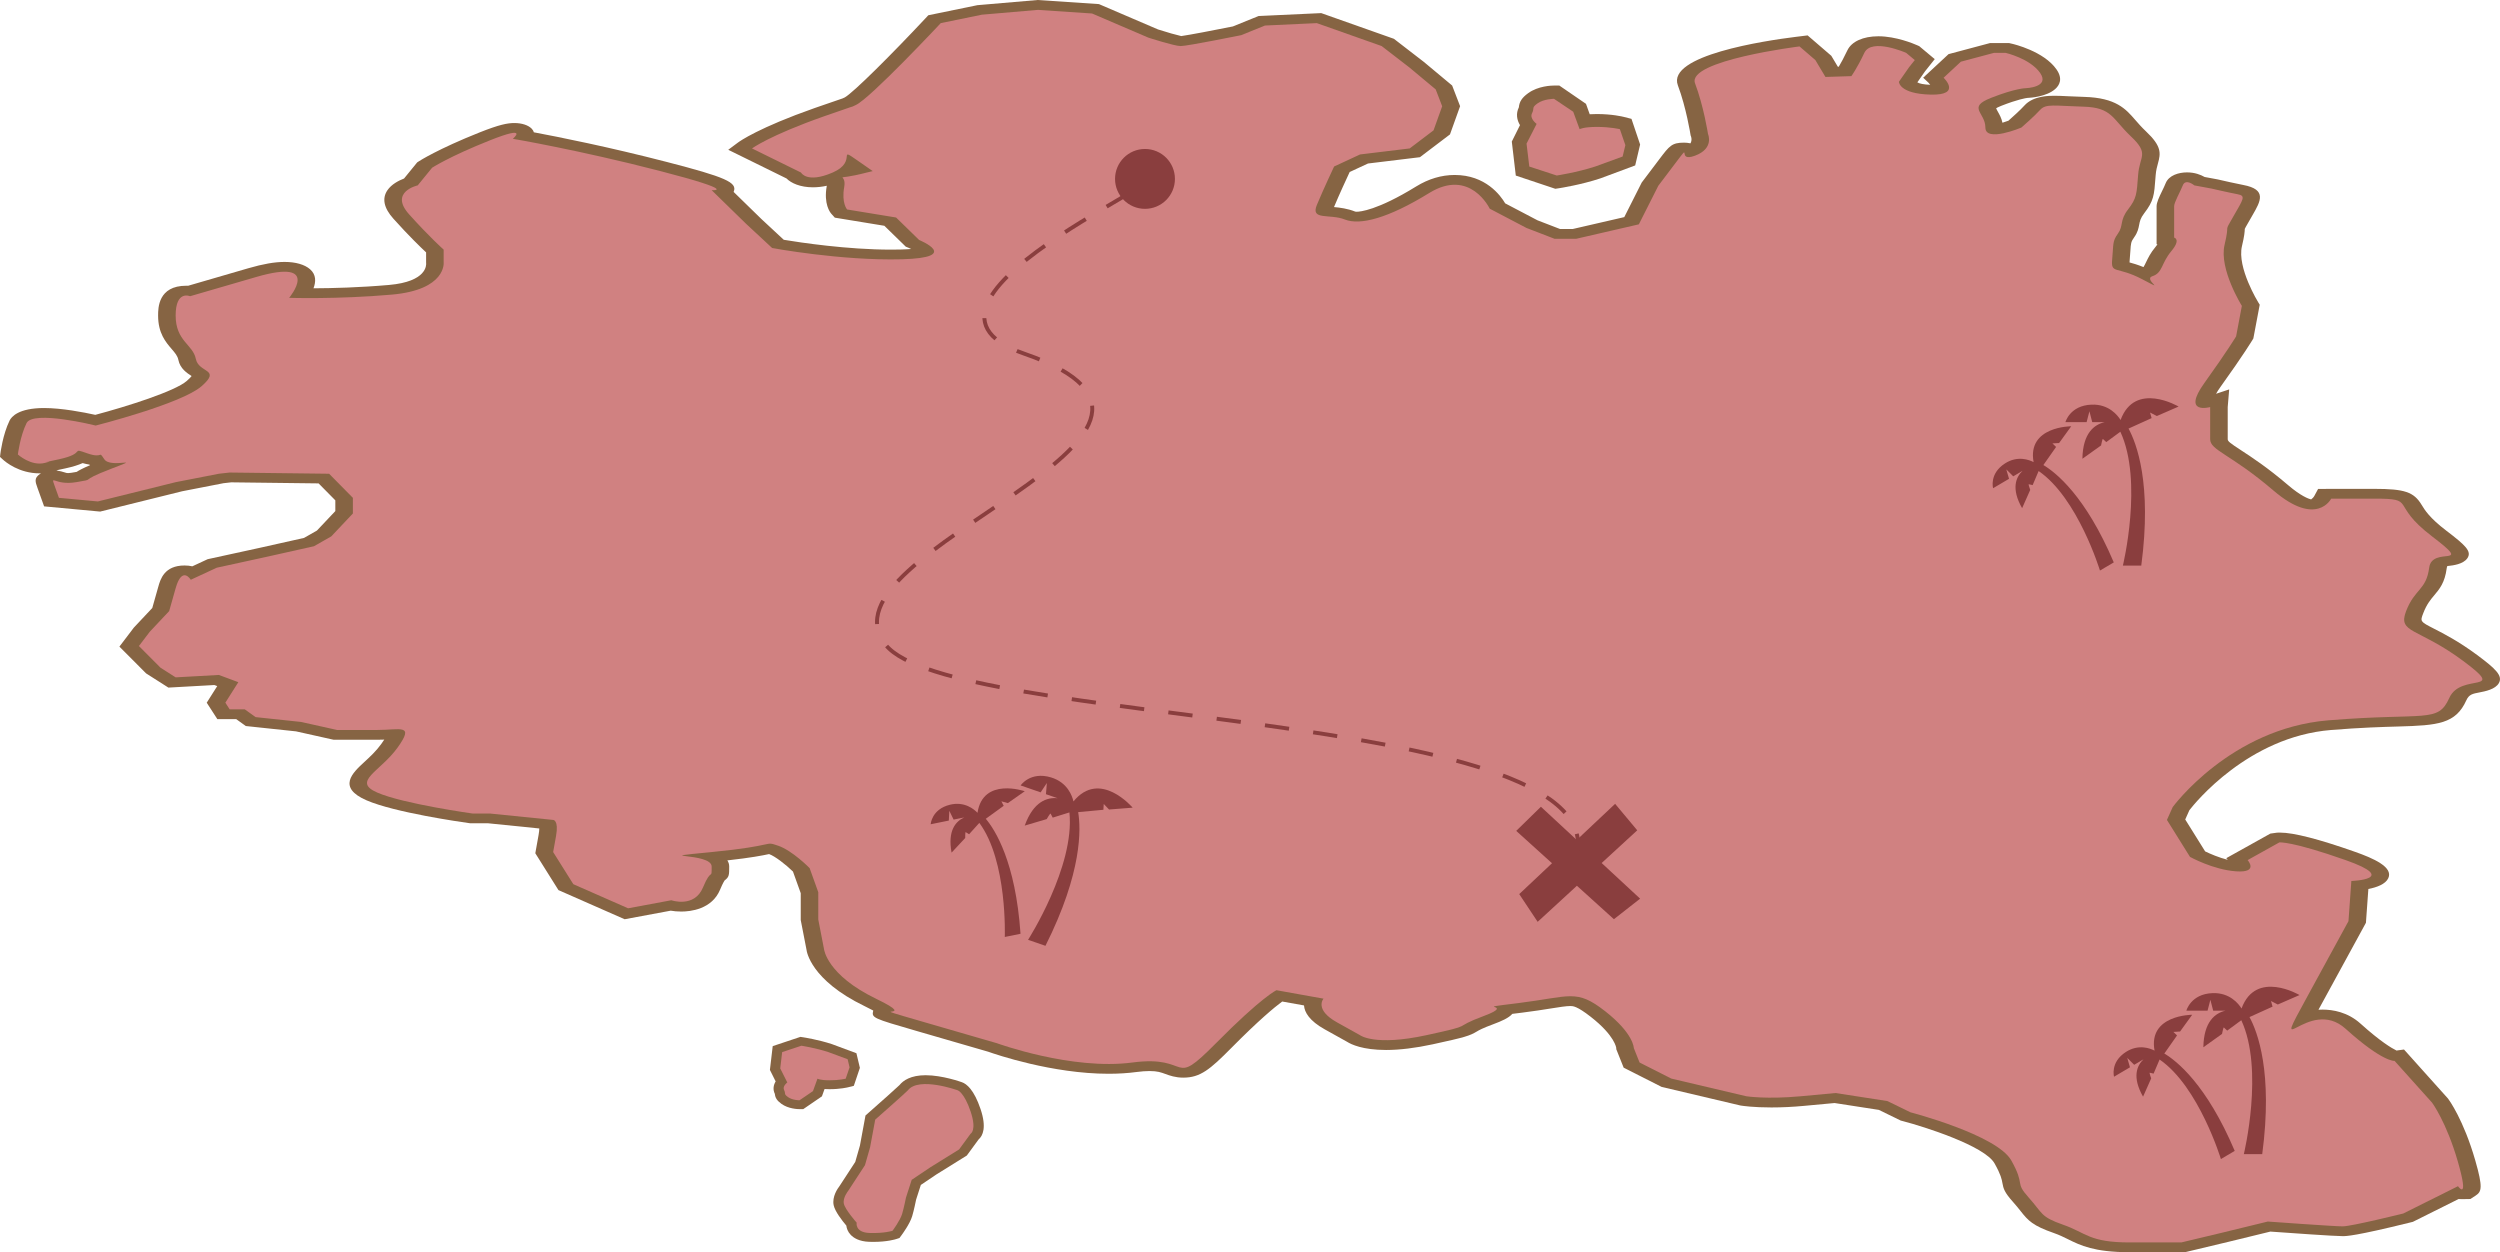 <svg width="1695" height="849" viewBox="0 0 1695 849" fill="none" xmlns="http://www.w3.org/2000/svg">
<path d="M38.222 319.079C40.774 319.295 42.654 319.905 43.761 320.267C44.837 320.618 45.313 320.761 46.188 320.761C46.777 320.761 47.479 320.691 48.264 320.562C49.87 320.29 51.06 320.097 51.952 319.945C53.654 318.841 56.188 317.464 61.036 315.408C60.888 315.272 60.751 315.133 60.62 314.994C59.139 314.761 57.616 314.423 56.022 313.979C53.255 315.222 49.489 316.456 44.231 317.584C42.357 317.985 40.864 318.303 39.686 318.559C39.186 318.751 38.698 318.923 38.222 319.079ZM1443.78 849C1419.88 849 1410.43 844.321 1402.09 840.195C1399.09 838.706 1396.24 837.3 1392.54 836.007C1378.26 831.036 1375.15 827.676 1370 821.143C1368.64 819.428 1367.04 817.382 1364.75 814.835C1358.99 808.405 1358.29 805.815 1357.64 802.121C1357.2 799.623 1356.65 796.516 1352.31 788.799C1345.62 776.854 1304.23 763.787 1290.26 760.153L1288.73 759.755L1273.87 752.505L1243.85 747.856L1223.01 749.792C1215.45 750.495 1208.04 750.854 1201.01 750.854C1188.7 750.854 1181.45 749.753 1180.66 749.627L1179.96 749.517L1126.62 736.938L1100.84 723.872L1095.82 711.307V710.577C1095.82 710.577 1095.06 702.299 1078.5 689.379C1069.16 682.083 1066.4 682.083 1064.75 682.083C1061.85 682.083 1057.13 682.839 1051.15 683.791C1046.11 684.6 1039.82 685.605 1032.15 686.554C1029.63 686.869 1027.33 687.154 1025.35 687.399C1022.99 690.172 1017.99 692.35 1012.72 694.31C1004.83 697.242 1002.77 698.476 1001.27 699.371C996.435 702.25 993.562 703.231 971.36 708.043C959.611 710.59 948.986 711.884 939.771 711.884C923.828 711.884 916.035 708.067 913.346 706.355L898.069 697.839C887.866 692.148 884.428 686.351 884.118 681.682L869.341 679.029C864.16 682.869 853.529 691.631 834.837 710.511C820.381 725.119 813.825 730.641 802.243 730.641C796.918 730.641 793.028 729.215 790.19 728.177C787.132 727.056 784.717 726.17 779.393 726.17C776.817 726.17 773.831 726.396 770.517 726.83C764.604 727.62 758.25 728.014 751.629 728.014C713.466 728.014 675.143 714.895 669.961 713.054L621.596 699.036C591.447 690.294 590.87 690.129 592.06 685.147V685.144C590.662 684.385 588.734 683.387 586.075 682.1C549.513 664.417 546.919 644.851 546.83 644.028L542.897 623.799V605.582L537.633 590.911C532.707 586.092 525.39 580.448 521.428 579.065C517.132 579.987 509.232 581.566 493.146 583.343C493.943 584.56 494.401 585.937 494.401 587.499C494.401 593.246 494.401 594.609 491.29 596.924H491.296C491.332 596.924 490.273 598.22 488.232 603.148C482.676 616.583 467.982 618.035 461.926 618.035C459.207 618.035 456.762 617.78 454.734 617.442L423.513 623.245L378.634 603.493L362.941 578.501L365.154 566.141C365.505 564.201 365.63 562.756 365.642 561.701L330.989 558.189H318.871L317.449 557.99C312.398 557.287 267.573 550.88 248.554 542.632C228.333 533.867 239.119 523.925 246.989 516.665C250.761 513.187 255.044 509.243 258.489 504.435C259.316 503.281 259.988 502.296 260.529 501.457C259.066 501.513 257.501 501.553 255.859 501.553H226.21L200.73 495.869L166.672 492.251L160.158 487.578H147.362L140.164 476.429L147.285 465.173L145.345 464.45L114.173 466.191L99.044 456.55L80.96 438.404L90.74 425.533L103.25 412.208L107.337 397.765C108.759 392.741 111.412 383.396 125.143 383.396C126.993 383.396 128.748 383.588 130.384 383.966L140.8 379.128L176.304 371.384L206.12 364.712L214.877 359.724L227.352 346.512V339.236L216.013 327.745L156.773 327.025L151.544 327.609L123.477 333.084L67.907 346.853L29.905 343.322L25.366 330.663C23.957 326.74 23.029 324.147 26.937 321.487L27.77 320.923C27.454 320.93 27.145 320.933 26.824 320.933C12.856 320.933 3.653 313.13 1.945 311.568L0 309.777L0.25 307.684C0.309 307.157 1.85 294.658 6.502 285.14C7.752 282.583 12.534 276.644 29.888 276.644C41.869 276.644 56.795 279.545 64.612 281.27C86.201 275.539 118.67 265.252 126.636 258.275C128.528 256.62 129.462 255.565 129.92 254.952C129.866 254.922 129.813 254.889 129.765 254.856C126.904 253.012 122.115 249.931 120.943 244.051C120.389 241.282 118.736 239.358 116.445 236.692C112.323 231.9 107.195 225.934 107.195 213.909C107.195 208.918 107.195 193.723 126.326 193.723C126.737 193.723 127.136 193.732 127.522 193.749L168.296 181.89C178.386 178.955 186.221 177.589 192.949 177.589C200.427 177.589 206.554 179.35 210.219 182.547C214.449 186.241 214.223 191.089 212.539 195.467C225.353 195.411 243.884 194.95 263.772 193.199C289.501 190.937 289.055 179.638 288.918 178.358L288.9 177.967V171.112C285.414 167.862 277.21 159.969 266.71 148.259C260.238 141.04 258.881 134.556 262.677 128.981C265.431 124.952 270.262 122.448 273.938 121.036L282.85 110.105L283.95 109.389C284.462 109.054 296.937 101.025 325.141 89.793C338.479 84.487 344.053 83.419 348.729 83.419C353.791 83.419 358.194 84.855 360.508 87.262C361.251 88.038 361.733 88.854 361.959 89.706C378.64 92.827 412.799 99.635 452.342 109.87C491.933 120.117 499.952 123.665 497.495 129.87C497.465 129.95 497.429 130.029 497.388 130.112L516.276 148.538L531.398 162.579C542.529 164.43 574.415 169.255 604.172 169.252C606.42 169.252 608.669 169.225 610.888 169.165C613.756 169.089 616.01 168.96 617.771 168.814C617.2 168.529 616.635 168.27 616.141 168.068L614.107 167.235L599.597 153.081L566.009 147.573L563.689 144.993C562.779 143.978 558.353 138.304 560.536 126.116C560.548 126.06 560.56 126.003 560.572 125.944C557.353 126.647 554.236 126.995 551.172 126.995C542.588 126.995 536.359 124.173 533.254 120.993L493.747 101.556L500.338 96.654C501.671 95.666 514.467 86.582 552.35 73.244C561.375 70.067 567.722 67.882 571.268 66.731C571.678 66.538 572.166 66.316 572.761 66.048C578.555 62.841 605.112 36.32 627.278 12.615L629.401 10.344L662.68 3.509L703.573 2.71163e-05L745.067 2.776L785.146 19.961C791.142 21.894 797.787 23.785 800.88 24.458C806.443 23.669 822.261 20.674 835.884 17.931L853.333 10.858L895.802 8.888L945.072 26.312L965.423 42.021L984.555 57.979L989.945 71.997L983.086 91.126L962.704 106.583L927.493 110.858L915.077 116.621C912.965 121.152 907.825 132.261 904.452 140.39C908.426 140.744 913.679 141.408 918.765 143.434C918.849 143.467 919.075 143.557 919.842 143.557C921.936 143.557 933.697 142.731 960.176 126.411C968.558 121.251 977.339 118.635 986.286 118.635C1007.21 118.635 1017.35 132.474 1020.51 137.869L1042.45 149.38L1057.72 155.27H1066.28L1101.26 147.205L1113.08 123.768L1125.09 107.863C1131.9 98.853 1133.52 96.71 1141.84 96.71C1143.03 96.71 1144.56 96.846 1146.13 97.185C1147.46 94.913 1146.53 92.525 1146.46 92.376L1146.28 91.935L1146.18 91.408C1146.15 91.225 1143.24 72.823 1137.6 57.89C1129.92 37.537 1196.8 27.569 1217.48 25.002L1225.56 23.997L1241.63 37.836L1246.07 45.264L1246.67 45.244C1248.18 42.714 1250.24 38.987 1252.52 34.142C1255.35 28.166 1263.2 24.597 1273.54 24.597C1285.48 24.597 1297.47 29.625 1299.74 30.63L1301.22 31.279L1311.75 40.091L1305.19 48.329L1299.96 55.83C1301.25 56.712 1304.43 57.329 1308.7 57.495C1308.32 56.954 1307.88 56.43 1307.52 56.089L1303.91 52.686L1321.12 36.698L1349.25 29.197H1362.12L1364.3 29.698C1365.18 29.897 1385.72 34.732 1394.3 47.042C1398.82 53.509 1396.27 57.9 1393.34 60.443C1387.48 65.534 1377.08 66.293 1374.41 66.403C1373.56 66.512 1368.05 67.344 1356.86 71.745C1354.72 72.591 1353.77 73.148 1353.39 73.407C1353.55 73.951 1354.14 75.008 1354.59 75.808C1355.67 77.721 1357.04 80.162 1357.66 83.216C1359.03 82.795 1360.45 82.311 1361.71 81.837C1364.18 79.658 1369.82 74.607 1372.57 71.533C1378.5 64.93 1389.25 64.93 1392.79 64.93C1395.55 64.93 1398.6 65.076 1402.14 65.249C1405.19 65.398 1408.81 65.573 1413.11 65.693C1434.66 66.293 1441.26 73.888 1447.63 81.23C1449.67 83.581 1451.98 86.244 1455 89.093C1465.65 99.141 1465.02 103.86 1463.1 110.732C1462.49 112.954 1461.79 115.471 1461.53 118.883L1461.42 120.279C1460.53 132.49 1460.25 136.171 1453.74 144.638C1451.2 147.937 1450.8 150.047 1450.34 152.487C1449.88 154.859 1449.37 157.545 1447.01 160.828C1444.78 163.935 1444.72 164.99 1444.4 170.067C1444.29 171.719 1444.17 173.689 1443.94 176.139C1443.87 176.896 1443.83 177.479 1443.82 177.93C1446.2 178.567 1449.37 179.486 1453.29 181.087C1453.86 180.202 1454.51 178.842 1455.03 177.764C1456.38 174.956 1458.05 171.457 1461.34 167.537C1461.93 166.824 1462.39 166.217 1462.74 165.703L1462.17 165.577V139.846C1462.17 137.226 1463.87 133.717 1465.83 129.655C1466.73 127.811 1467.65 125.93 1468.31 124.249C1470.48 118.814 1477.23 116.877 1482.82 116.877C1488.05 116.877 1492.07 118.472 1494.73 119.994L1503.64 121.652L1504.04 121.742C1507.2 122.475 1516.35 124.558 1520.81 125.387C1537.27 128.444 1532.65 136.453 1527.3 145.726L1524.15 151.217C1522.95 153.307 1522.08 154.819 1521.96 155.2C1521.95 155.313 1521.95 155.476 1521.94 155.691C1521.87 157.104 1521.76 159.73 1520.05 166.864C1516.57 181.422 1531.07 204.965 1531.22 205.2L1532.09 206.596L1527.77 229.482L1527.36 230.169C1527.12 230.577 1521.21 240.406 1505.63 262.118C1504.25 264.048 1503.23 265.65 1502.48 266.98L1511.39 264.019L1510.39 275.994V297.779C1510.39 299.228 1512.1 300.488 1519.39 305.244C1526.51 309.883 1537.27 316.897 1551.44 329.008C1560.06 336.374 1565.22 338.191 1566.93 338.619C1567.7 338.102 1568.68 337.064 1569.12 336.241L1571.66 331.515L1580.55 331.446H1609.86C1630.31 331.446 1636.59 333.565 1641.83 342.244C1643.98 345.782 1647.22 351.128 1658.54 359.754C1671.52 369.65 1676.12 373.832 1672.83 378.541C1670.03 382.58 1662.95 383.369 1660.29 383.668C1659.98 383.704 1659.65 383.724 1659.31 383.771C1659.16 384.059 1658.95 384.57 1658.85 385.382C1657.6 395.083 1653.95 399.42 1650.41 403.612C1647.9 406.594 1645.3 409.671 1642.99 415.71C1640.8 421.401 1640.8 421.401 1650.26 426.253C1656.94 429.672 1667.02 434.839 1679.5 444.098C1692.14 453.473 1696.98 458.182 1694.27 463.084C1691.89 467.398 1684.87 468.731 1681.1 469.451C1676.5 470.327 1673.97 470.807 1672.2 474.747C1665 490.805 1652.89 491.813 1626.17 492.566C1615.37 492.871 1600.57 493.289 1580.33 494.947C1524.3 499.54 1488.08 544.559 1484.41 549.308L1481.59 555.602L1495.08 577.235C1498.44 578.883 1504.38 581.446 1510.44 582.972L1509.42 581.831L1539.3 565.173L1543.91 564.53L1545.92 564.507C1555.05 564.507 1572.13 568.887 1596.68 577.533C1609.03 581.884 1622.76 587.843 1619.27 595.391C1617.38 599.494 1611.44 601.626 1605.75 602.74L1604.1 625.649C1604.1 625.649 1573.23 682.196 1571.92 684.6C1572.84 684.544 1573.77 684.514 1574.72 684.514C1581.64 684.514 1591.72 686.162 1600.43 694.015C1614.02 706.246 1621.67 710.726 1624.85 712.268L1629.91 711.562L1659.76 744.844L1659.91 745.053C1660.34 745.617 1670.32 759.171 1678.26 786.859C1683.54 805.241 1682.52 807.967 1678.49 810.604L1674.93 812.932L1669.09 813.031C1668.35 813.031 1667.63 812.998 1666.94 812.935L1635.94 828.399L1634.23 828.824C1596.75 838.106 1590.66 838.106 1588.36 838.106C1582.74 838.106 1552.63 835.98 1539.31 835.018L1511.07 841.91L1481.4 849H1443.78Z" fill="#866443"/>
<path d="M228.506 494.921C228.506 494.921 240.225 494.921 255.859 494.921C271.487 494.921 281.255 490.563 269.536 506.899C257.81 523.239 238.274 529.772 255.859 537.396C273.444 545.02 320.334 551.557 320.334 551.557H332.054L375.041 555.911C375.041 555.911 378.949 555.911 376.998 566.802C375.041 577.699 375.041 577.699 375.041 577.699L388.718 599.481L425.845 615.82L455.15 610.371C455.15 610.371 470.778 615.82 476.643 601.659C482.503 587.499 482.503 597.302 482.503 587.499C482.503 577.699 437.565 582.053 482.503 577.699C527.442 573.338 517.673 570.072 527.442 573.338C537.21 576.608 548.935 588.59 548.935 588.59L554.795 604.926V623.444L558.703 643.614C558.703 643.614 560.655 661.028 593.868 677.089C627.087 693.15 578.24 678.993 627.087 693.15C675.934 707.311 675.934 707.311 675.934 707.311C675.934 707.311 726.732 725.826 767.762 720.38C808.792 714.932 793.159 738.895 824.42 707.311C855.682 675.723 865.451 671.368 865.451 671.368L897.343 677.089C897.343 677.089 890.853 684.435 906.481 693.15C922.114 701.862 922.115 701.862 922.115 701.862C922.115 701.862 931.883 709.486 967.053 701.862C1002.22 694.238 982.681 697.508 1006.13 688.796C1029.57 680.08 994.4 684.435 1029.57 680.08C1064.75 675.723 1068.65 670.277 1088.19 685.526C1107.72 700.774 1107.72 710.577 1107.72 710.577L1111.63 720.38L1133.12 731.271L1183.93 743.253C1183.93 743.253 1197.61 745.432 1221.05 743.253C1244.49 741.071 1244.49 741.071 1244.49 741.071L1279.66 746.52L1295.29 754.144C1295.29 754.144 1353.91 769.392 1363.68 786.819C1373.45 804.247 1365.63 800.98 1375.4 811.871C1385.17 822.762 1383.21 824.94 1398.85 830.386C1414.48 835.835 1416.43 842.368 1443.78 842.368C1471.14 842.368 1478.95 842.368 1478.95 842.368L1506.3 835.835L1537.57 828.207C1537.57 828.207 1582.5 831.474 1588.36 831.474C1594.22 831.474 1629.4 822.762 1629.4 822.762L1666.52 804.247C1666.52 804.247 1674.33 815.137 1666.52 787.907C1658.7 760.677 1648.94 747.607 1648.94 747.607L1623.53 719.289C1623.53 719.289 1615.72 720.38 1590.32 697.508C1564.92 674.632 1537.57 724.738 1564.92 674.632C1592.27 624.532 1592.27 624.532 1592.27 624.532L1594.22 597.302C1594.22 597.302 1627.44 596.214 1590.32 583.141C1553.2 570.072 1545.38 571.163 1545.38 571.163L1523.89 583.141C1523.89 583.141 1531.71 591.856 1516.08 590.765C1500.44 589.678 1484.82 580.966 1484.82 580.966L1469.18 555.911L1473.09 547.199C1473.09 547.199 1512.16 493.833 1578.6 488.384C1645.03 482.935 1652.84 490.563 1660.66 473.136C1668.47 455.708 1700.82 470.957 1670 448.084C1639.16 425.212 1625.49 429.569 1631.35 414.321C1637.21 399.069 1645.03 400.16 1646.98 384.912C1648.94 369.663 1678.24 386.003 1648.94 363.674C1619.63 341.345 1639.16 338.079 1609.86 338.079C1580.55 338.079 1580.55 338.079 1580.55 338.079C1580.55 338.079 1570.78 357.681 1541.47 332.633C1512.16 307.579 1498.49 305.403 1498.49 297.779C1498.49 290.155 1498.49 275.994 1498.49 275.994C1498.49 275.994 1478.95 281.439 1494.58 259.658C1510.21 237.873 1516.08 228.07 1516.08 228.07L1519.98 207.376C1519.98 207.376 1504.35 182.325 1508.26 165.988C1512.16 149.649 1507.28 158.908 1514.12 146.926C1520.96 134.944 1522.91 132.769 1517.05 131.678C1511.19 130.59 1499.47 127.867 1499.47 127.867L1487.74 125.689C1487.74 125.689 1481.88 120.787 1479.93 125.689C1477.97 130.59 1474.07 137.123 1474.07 139.846C1474.07 142.569 1474.07 148.017 1474.07 148.017V161.087C1474.07 161.087 1478.95 162.175 1472.11 170.343C1465.28 178.514 1466.26 185.047 1459.41 187.226C1452.58 189.405 1470.16 198.664 1452.58 189.405C1434.99 180.146 1431.08 186.135 1432.06 175.788C1433.04 165.445 1432.06 163.81 1435.97 158.364C1439.88 152.915 1436.94 149.649 1442.8 142.025C1448.67 134.401 1448.67 131.678 1449.65 118.608C1450.62 105.539 1457.46 104.451 1444.76 92.469C1432.06 80.487 1432.06 72.863 1412.52 72.319C1392.98 71.775 1387.12 70.14 1383.21 74.495C1379.3 78.852 1370.51 86.476 1370.51 86.476C1370.51 86.476 1346.09 96.823 1346.09 86.476C1346.09 76.129 1333.39 72.863 1350 66.326C1366.61 59.793 1373.45 59.793 1373.45 59.793C1373.45 59.793 1390.05 59.249 1383.21 49.446C1376.37 39.643 1359.77 35.83 1359.77 35.83H1351.95L1329.48 41.822L1317.76 52.713C1317.76 52.713 1330.46 64.695 1308.97 64.148C1287.48 63.604 1287.48 55.436 1287.48 55.436L1294.31 45.633L1298.23 40.731L1292.36 35.83C1292.36 35.83 1268.92 25.483 1264.03 35.83C1259.15 46.177 1255.24 51.622 1255.24 51.622L1237.65 52.169L1230.82 40.731L1220.07 31.475C1220.07 31.475 1143.38 41.003 1149.25 56.523C1155.11 72.047 1158.03 90.834 1158.03 90.834C1158.03 90.834 1162.43 100.637 1149.25 105.539C1136.06 110.44 1147.78 94.92 1136.06 110.44C1124.33 125.96 1124.33 125.961 1124.33 125.961L1111.14 152.1L1068.65 161.903H1054L1034.95 154.55L1010.03 141.481C1010.03 141.481 996.845 113.707 969.004 130.862C941.163 148.017 922.114 152.916 911.852 148.833C901.596 144.747 888.408 149.649 892.804 139.03C897.2 128.411 904.529 112.888 904.529 112.888L922.115 104.723L955.78 100.637L971.937 88.383L977.797 72.047L973.401 60.609L955.78 45.904L936.767 31.23L892.804 15.68L857.639 17.315L841.518 23.848C841.518 23.848 804.884 31.263 800.488 31.23C796.091 31.203 778.506 25.483 778.506 25.483L740.409 9.147L703.775 6.692L665.672 9.962L637.831 15.68C637.831 15.68 589.959 66.87 580.191 71.228C570.423 75.586 595.825 65.783 558.703 78.852C521.576 91.922 509.856 100.637 509.856 100.637L543.07 116.973C543.07 116.973 546.978 124.597 564.563 116.973C582.148 109.349 566.52 98.458 582.148 109.349C597.776 120.243 597.776 120.243 597.776 120.243C597.776 120.243 613.115 110.437 587.712 116.973C562.316 123.506 574.331 115.886 572.38 126.776C570.423 137.67 574.331 142.025 574.331 142.025L607.551 147.47L623.179 162.718C623.179 162.718 652.483 174.7 611.453 175.788C570.423 176.879 523.533 168.164 523.533 168.164L505.948 151.828L482.503 128.955C482.503 128.955 502.04 130.043 447.333 115.885C392.626 101.725 347.687 94.101 347.687 94.101C347.687 94.101 359.413 84.298 332.054 95.192C304.706 106.082 292.981 113.707 292.981 113.707L283.212 125.689C283.212 125.689 263.676 130.043 277.353 145.291C291.024 160.543 300.798 169.255 300.798 169.255V177.967C300.798 177.967 302.749 196.482 265.627 199.752C228.506 203.018 196.054 201.931 196.054 201.931C196.054 201.931 218.737 174.7 173.799 187.773C128.86 200.84 128.86 200.84 128.86 200.84C128.86 200.84 119.092 196.482 119.092 213.909C119.092 231.336 130.812 233.515 132.769 243.318C134.72 253.121 150.354 249.855 136.677 261.837C123.001 273.815 64.873 288.52 64.873 288.52C64.873 288.52 22.38 277.901 17.983 286.885C13.587 295.872 12.118 308.126 12.118 308.126C12.118 308.126 21.012 316.294 30.488 313.843C39.959 311.392 20.91 315.478 39.959 311.392C59.014 307.307 47.288 303.224 59.014 307.307C70.733 311.392 66.337 304.859 70.733 311.392C75.129 317.929 98.574 308.941 75.129 317.929C51.684 326.913 66.337 324.462 51.684 326.913C37.032 329.363 34.099 321.195 37.032 329.363C39.959 337.531 39.959 337.531 39.959 337.531L66.337 339.982L119.092 326.913L148.397 321.195L155.726 320.38L223.134 321.195L239.25 337.531V348.15L224.597 363.674L212.872 370.35L180.634 377.559L146.933 384.912L129.348 393.083C129.348 393.083 123.489 383.28 119.092 398.797C114.696 414.321 114.696 414.321 114.696 414.321L101.507 428.369L94.184 438.013L108.836 452.714L119.092 459.25L148.397 457.615L161.586 462.517L152.793 476.406L155.726 480.946H165.982L173.311 486.205L204.085 489.472L228.506 494.921Z" fill="#D08181"/>
<path d="M1112 609.296L1085.92 585.13L1110.05 562.957L1095.05 545L1069.03 569.488L1044.73 546.975L1028 563.338L1052.26 585.277L1030.04 606.197L1042.53 625L1069.14 600.541L1094.22 623.221L1112 609.296Z" fill="#8A3E3E"/>
<path d="M762.5 124C841.898 103.435 586.648 202.563 694.311 239.755C852.665 294.459 549.505 373.054 600.455 437.189C644.835 493.049 1085.5 480.001 1069.5 577.501" stroke="#8A3E3E" stroke-width="2.667" stroke-miterlimit="10" stroke-dasharray="16.52 16.52"/>
<path d="M796.602 121.299C796.602 132.507 787.512 141.597 776.298 141.597C765.09 141.597 756 132.507 756 121.299C756 110.085 765.09 101.001 776.298 101.001C787.512 101.001 796.602 110.085 796.602 121.299Z" fill="#8A3E3E"/>
<path d="M1477.08 275.65C1477.08 275.65 1447.5 258.142 1437.76 284.766C1435.74 281.538 1429.73 273.869 1418.05 274.343C1403.32 274.931 1400.36 286.218 1400.36 286.218H1414.72L1416.63 278.851L1418.53 286.218H1426.93C1420.03 287.821 1412.14 293.491 1411.87 311.04L1424.52 302.013C1424.52 302.013 1425.41 297.38 1425.77 297.619C1426.13 297.859 1428.03 299.759 1428.03 299.759L1437.6 292.71C1453.21 326.2 1439.31 383.492 1439.31 383.492H1451.78C1459.17 327.902 1448.5 300.373 1443.14 290.575L1458.79 283.485L1457.72 279.684L1462.35 282.063L1477.08 275.65" fill="#8A3E3E"/>
<path d="M1385.41 315.298L1394.03 303.022L1391.54 300.638L1396.07 300.373L1404.29 289.013C1404.29 289.013 1374.3 288.982 1378.78 313.315C1375.84 311.789 1367.92 308.692 1359.35 314.226C1348.54 321.212 1351.32 331.01 1351.32 331.01L1362.12 324.633L1360.28 318.255L1364.98 322.946L1371.29 319.213C1366.81 323.482 1363.4 331.244 1370.99 344.551L1376.5 332.155C1376.5 332.155 1375.11 328.277 1375.48 328.298C1375.85 328.318 1378.13 328.907 1378.13 328.907L1382.19 319.359C1408.79 337.601 1423.77 386.834 1423.77 386.834L1433.14 381.305C1414.02 336.237 1393.79 320.286 1385.41 315.298" fill="#8A3E3E"/>
<path d="M767.95 547.599C767.95 547.599 745.71 521.386 727.806 543.366C726.952 539.66 723.782 530.45 712.584 527.077C698.47 522.828 691.979 532.522 691.979 532.522L705.561 537.218L709.762 530.882L709.153 538.462L717.098 541.206C710.054 540.466 700.74 543.252 694.758 559.755L709.663 555.35C709.663 555.35 712.016 551.264 712.277 551.602C712.537 551.946 713.714 554.361 713.714 554.361L725.063 550.826C728.879 587.576 697.023 637.194 697.023 637.194L708.815 641.265C733.96 591.136 732.856 561.629 730.998 550.623L748.099 549.03L748.334 545.089L751.936 548.848L767.95 547.599" fill="#8A3E3E"/>
<path d="M668.364 555.131L680.509 546.338L678.937 543.282L683.31 544.505L694.795 536.457C694.795 536.457 666.448 526.628 662.741 551.091C660.461 548.686 653.985 543.173 644.072 545.604C631.578 548.675 631 558.843 631 558.843L643.297 556.344L643.64 549.717L646.545 555.683L653.735 554.22C648.112 556.786 642.349 563.018 645.171 578.074L654.422 568.151C654.422 568.151 654.38 564.033 654.724 564.174C655.073 564.32 657.025 565.616 657.025 565.616L663.991 557.916C683.164 583.847 681.243 635.267 681.243 635.267L691.91 633.101C688.563 584.269 674.642 562.581 668.364 555.131" fill="#8A3E3E"/>
<path d="M1559.08 674.648C1559.08 674.648 1529.51 657.145 1519.76 683.763C1517.75 680.541 1511.74 672.867 1500.06 673.341C1485.32 673.934 1482.36 685.216 1482.36 685.216H1496.73L1498.63 677.854L1500.53 685.216H1508.94C1502.03 686.819 1494.15 692.494 1493.88 710.043L1506.53 701.011C1506.53 701.011 1507.42 696.383 1507.78 696.622C1508.13 696.862 1510.04 698.762 1510.04 698.762L1519.6 691.708C1535.21 725.198 1521.32 782.495 1521.32 782.495H1533.79C1541.18 726.9 1530.5 699.376 1525.15 689.578L1540.8 682.488L1539.73 678.682L1544.35 681.061L1559.08 674.648" fill="#8A3E3E"/>
<path d="M1467.42 714.296L1476.03 702.025L1473.54 699.641L1478.08 699.37L1486.3 688.016C1486.3 688.016 1456.3 687.985 1460.79 712.318C1457.84 710.787 1449.93 707.695 1441.35 713.229C1430.54 720.21 1433.32 730.013 1433.32 730.013L1444.12 723.63L1442.28 717.258L1446.98 721.944L1453.29 718.216C1448.82 722.48 1445.41 730.247 1452.99 743.554L1458.5 731.153C1458.5 731.153 1457.12 727.28 1457.49 727.301C1457.86 727.321 1460.14 727.905 1460.14 727.905L1464.2 718.357C1490.79 736.604 1505.77 785.837 1505.77 785.837L1515.14 780.303C1496.03 735.24 1475.78 719.283 1467.42 714.296" fill="#8A3E3E"/>
<path d="M542.108 752C540.884 752 534.524 751.825 529.773 748.376C526.842 746.251 525.601 744.366 525.348 741.653C523.872 738.67 524.395 735.679 525.892 733.206L522 725.415L523.897 709.269L542.69 703L544.66 703.3C545.074 703.365 554.933 704.903 564.095 707.936L580.658 714.089L583 724.011L578.894 736.189L575.22 737.124C574.676 737.263 569.701 738.474 562.405 738.474C561.178 738.474 560.059 738.439 559.039 738.377L557.265 743.318L544.59 752H542.108" fill="#866443"/>
<path d="M1053.68 58C1051.93 58 1042.86 58.25 1036.09 63.177C1031.91 66.213 1030.14 68.906 1029.78 72.781C1027.67 77.042 1028.42 81.316 1030.55 84.848L1025 95.979L1027.71 119.045L1054.51 128L1057.32 127.572C1057.91 127.478 1071.97 125.282 1085.04 120.949L1108.66 112.159L1112 97.984L1106.14 80.587L1100.9 79.251C1100.13 79.052 1093.03 77.322 1082.63 77.322C1080.88 77.322 1079.28 77.373 1077.83 77.462L1075.3 70.402L1057.22 58H1053.68" fill="#866443"/>
<path d="M561.636 713.331C552.936 710.466 543.36 709 543.36 709L530.304 713.331L529 724.386L533.788 733.91C533.788 733.91 530.304 736.473 531.608 739.04C532.915 741.604 531.173 741.604 534.223 743.799C537.269 746 542.053 746 542.053 746L551.194 739.772L554.24 731.346C554.24 731.346 555.982 732.446 562.509 732.446C569.035 732.446 573.389 731.346 573.389 731.346L576 723.654L574.696 718.158L561.636 713.331" fill="#D08181"/>
<path d="M1081.52 112.914C1069.12 116.939 1055.47 119 1055.47 119L1036.86 112.914L1035 97.376L1041.83 83.992C1041.83 83.992 1036.86 80.389 1038.72 76.781C1040.58 73.178 1038.1 73.178 1042.45 70.093C1046.79 67 1053.61 67 1053.61 67L1066.64 75.753L1070.98 87.595C1070.98 87.595 1073.46 86.049 1082.77 86.049C1092.07 86.049 1098.28 87.595 1098.28 87.595L1102 98.405L1100.14 106.13L1081.52 112.914" fill="#D08181"/>
<path d="M592.127 842C591.194 842 590.222 841.982 589.208 841.944C582.422 841.692 578.714 839.249 576.802 837.245C574.742 835.088 574.02 832.756 573.813 830.957C570.812 827.4 566.136 821.354 565.238 817.179C564.002 811.411 567.918 805.792 569.189 804.161L579.859 787.802L583.035 776.681L586.806 756.301L588.342 754.945C597.673 746.716 608.209 737.325 609.839 735.706C612.353 732.59 617.452 729 627.583 729C638.915 729 651.592 733.534 652.127 733.728C655.419 734.843 660.441 738.956 664.811 751.928C669.005 764.375 666.392 770.014 663.473 772.559L655.497 783.453L634.879 796.276L624.326 803.385L621.122 813.349C620.843 814.738 619.674 820.452 618.466 824.545C616.935 829.742 611.674 836.895 611.079 837.693L609.836 839.365L607.66 840.077C607.057 840.277 601.508 842 592.127 842" fill="#866443"/>
<path d="M615.532 739.249C614.675 740.356 593.396 759.102 593.396 759.102L589.921 777.854L586.449 789.99L575.164 807.27C575.164 807.27 571.256 812.049 572.126 816.095C572.997 820.137 580.807 828.962 580.807 828.962C580.807 828.962 579.503 835.581 589.487 835.951C599.472 836.319 605.114 834.48 605.114 834.48C605.114 834.48 610.323 827.493 611.627 823.081C612.927 818.668 614.231 812.049 614.231 812.049L618.136 799.916L630.725 791.459L650.257 779.326L658.07 768.662C658.07 768.662 662.412 766.455 658.07 753.585C653.728 740.718 649.386 739.249 649.386 739.249C649.386 739.249 622.912 729.689 615.532 739.249" fill="#D08181"/>
</svg>
